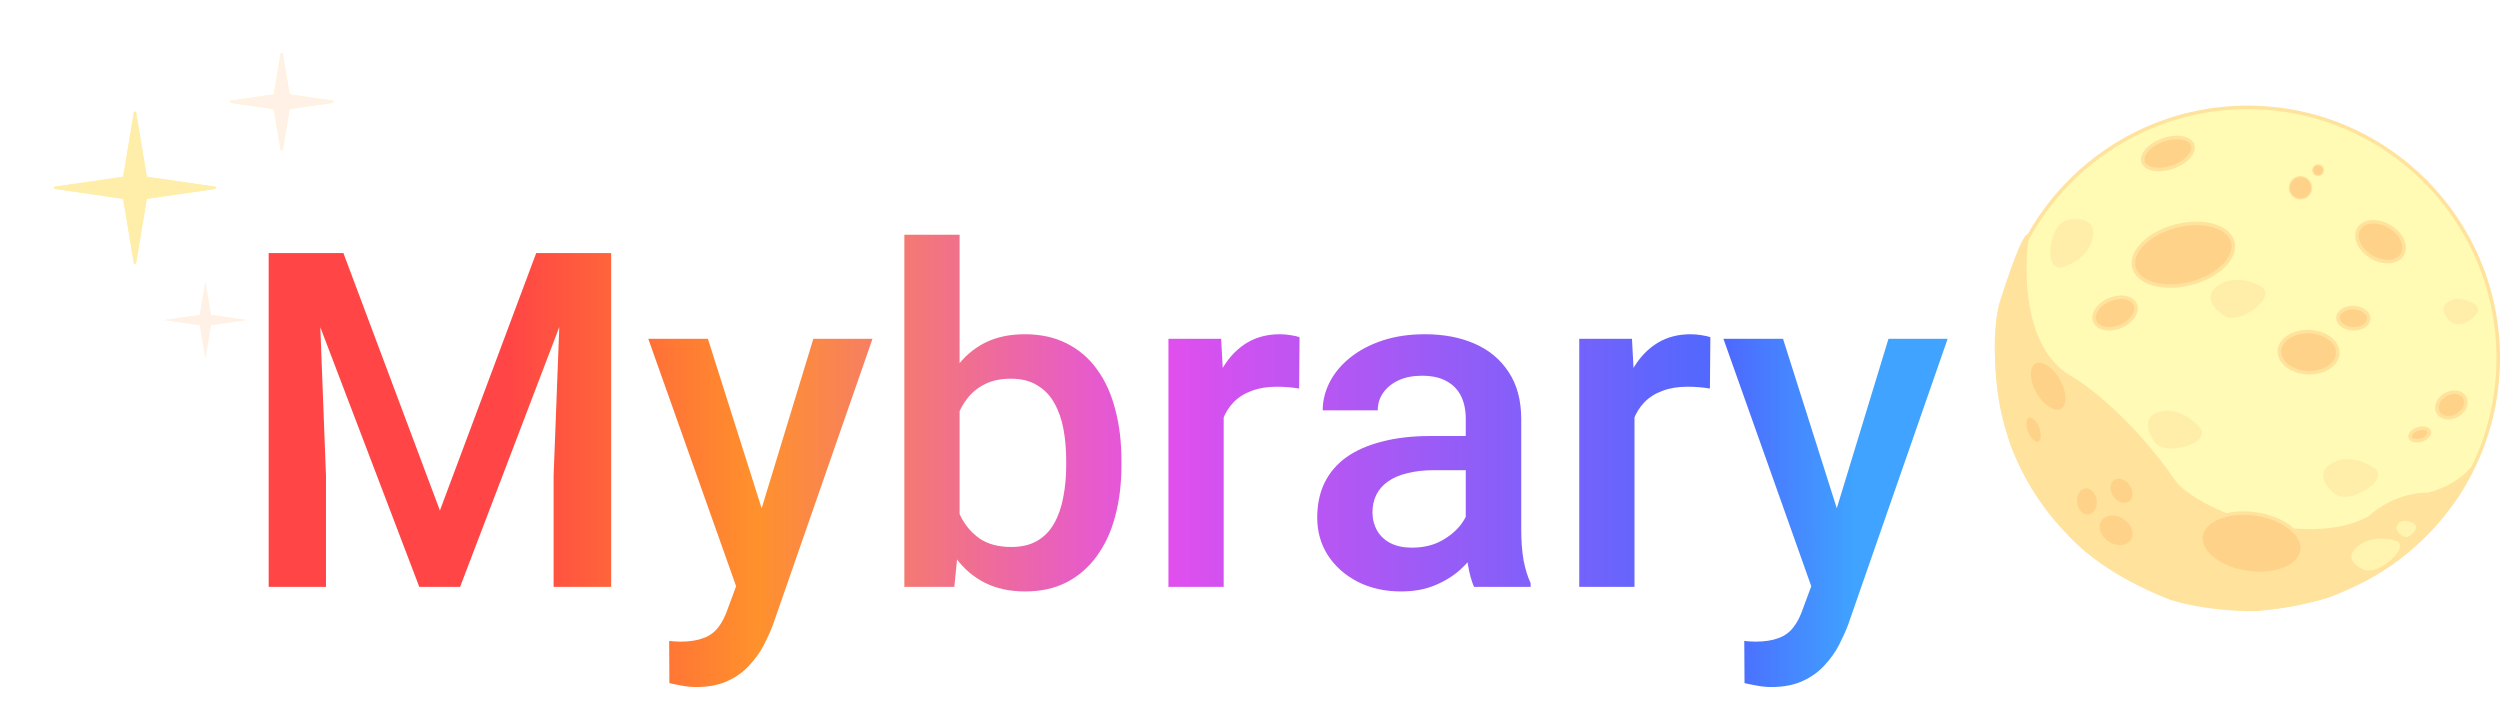 <svg width="213" height="60" viewBox="0 0 213 60" fill="none" xmlns="http://www.w3.org/2000/svg">
<path d="M24.883 21.562H29.258L37.48 43.496L45.684 21.562H50.059L39.199 50H35.723L24.883 21.562ZM22.891 21.562H27.051L27.773 40.547V50H22.891V21.562ZM47.891 21.562H52.07V50H47.168V40.547L47.891 21.562ZM63.555 47.695L69.297 28.867H74.336L65.859 53.223C65.664 53.743 65.41 54.31 65.098 54.922C64.785 55.534 64.375 56.113 63.867 56.66C63.372 57.22 62.754 57.669 62.012 58.008C61.27 58.359 60.371 58.535 59.316 58.535C58.9 58.535 58.496 58.496 58.105 58.418C57.728 58.353 57.37 58.281 57.031 58.203L57.012 54.609C57.142 54.622 57.298 54.635 57.48 54.648C57.676 54.661 57.832 54.668 57.949 54.668C58.73 54.668 59.382 54.57 59.902 54.375C60.423 54.193 60.846 53.893 61.172 53.477C61.51 53.06 61.797 52.5 62.031 51.797L63.555 47.695ZM60.312 28.867L65.332 44.688L66.172 49.648L62.91 50.488L55.234 28.867H60.312ZM77.051 20H81.758V45.488L81.309 50H77.051V20ZM95.547 39.238V39.648C95.547 41.211 95.371 42.65 95.019 43.965C94.681 45.267 94.16 46.4 93.457 47.363C92.767 48.327 91.908 49.075 90.879 49.609C89.863 50.13 88.685 50.391 87.344 50.391C86.029 50.391 84.883 50.143 83.906 49.648C82.93 49.154 82.109 48.45 81.445 47.539C80.794 46.628 80.267 45.54 79.863 44.277C79.46 43.014 79.173 41.621 79.004 40.098V38.789C79.173 37.253 79.46 35.859 79.863 34.609C80.267 33.346 80.794 32.259 81.445 31.348C82.109 30.423 82.923 29.713 83.887 29.219C84.863 28.724 86.003 28.477 87.305 28.477C88.659 28.477 89.85 28.737 90.879 29.258C91.921 29.779 92.787 30.521 93.477 31.484C94.167 32.435 94.681 33.568 95.019 34.883C95.371 36.198 95.547 37.65 95.547 39.238ZM90.84 39.648V39.238C90.84 38.288 90.762 37.396 90.606 36.562C90.449 35.716 90.189 34.974 89.824 34.336C89.473 33.698 88.991 33.197 88.379 32.832C87.78 32.454 87.031 32.266 86.133 32.266C85.299 32.266 84.583 32.409 83.984 32.695C83.385 32.982 82.884 33.372 82.481 33.867C82.077 34.362 81.758 34.935 81.523 35.586C81.302 36.237 81.152 36.94 81.074 37.695V41.23C81.191 42.207 81.439 43.105 81.816 43.926C82.207 44.733 82.754 45.384 83.457 45.879C84.16 46.361 85.065 46.602 86.172 46.602C87.044 46.602 87.78 46.426 88.379 46.074C88.978 45.723 89.453 45.234 89.805 44.609C90.169 43.971 90.43 43.229 90.586 42.383C90.755 41.536 90.84 40.625 90.84 39.648ZM104.258 32.891V50H99.551V28.867H104.043L104.258 32.891ZM110.723 28.73L110.684 33.105C110.397 33.053 110.085 33.014 109.746 32.988C109.421 32.962 109.095 32.949 108.77 32.949C107.962 32.949 107.253 33.066 106.641 33.301C106.029 33.522 105.514 33.848 105.098 34.277C104.694 34.694 104.382 35.202 104.16 35.801C103.939 36.4 103.809 37.07 103.77 37.812L102.695 37.891C102.695 36.562 102.826 35.332 103.086 34.199C103.346 33.066 103.737 32.07 104.258 31.211C104.792 30.352 105.456 29.681 106.25 29.199C107.057 28.717 107.988 28.477 109.043 28.477C109.329 28.477 109.635 28.503 109.961 28.555C110.299 28.607 110.553 28.665 110.723 28.73ZM124.883 45.762V35.684C124.883 34.928 124.746 34.277 124.473 33.73C124.199 33.184 123.783 32.76 123.223 32.461C122.676 32.161 121.986 32.012 121.152 32.012C120.384 32.012 119.72 32.142 119.16 32.402C118.6 32.663 118.164 33.014 117.852 33.457C117.539 33.9 117.383 34.401 117.383 34.961H112.695C112.695 34.128 112.897 33.32 113.301 32.539C113.704 31.758 114.29 31.061 115.059 30.449C115.827 29.837 116.745 29.355 117.812 29.004C118.88 28.652 120.078 28.477 121.406 28.477C122.995 28.477 124.401 28.744 125.625 29.277C126.862 29.811 127.832 30.619 128.535 31.699C129.251 32.767 129.609 34.108 129.609 35.723V45.117C129.609 46.081 129.674 46.947 129.805 47.715C129.948 48.47 130.15 49.128 130.41 49.688V50H125.586C125.365 49.492 125.189 48.848 125.059 48.066C124.941 47.272 124.883 46.504 124.883 45.762ZM125.566 37.148L125.605 40.059H122.227C121.354 40.059 120.586 40.143 119.922 40.312C119.258 40.469 118.704 40.703 118.262 41.016C117.819 41.328 117.487 41.706 117.266 42.148C117.044 42.591 116.934 43.092 116.934 43.652C116.934 44.212 117.064 44.727 117.324 45.195C117.585 45.651 117.962 46.009 118.457 46.27C118.965 46.53 119.577 46.66 120.293 46.66C121.257 46.66 122.096 46.465 122.812 46.074C123.542 45.671 124.115 45.182 124.531 44.609C124.948 44.023 125.169 43.47 125.195 42.949L126.719 45.039C126.562 45.573 126.296 46.146 125.918 46.758C125.54 47.37 125.046 47.956 124.434 48.516C123.835 49.062 123.112 49.512 122.266 49.863C121.432 50.215 120.469 50.391 119.375 50.391C117.995 50.391 116.764 50.117 115.684 49.57C114.603 49.01 113.757 48.262 113.145 47.324C112.533 46.374 112.227 45.3 112.227 44.102C112.227 42.982 112.435 41.992 112.852 41.133C113.281 40.26 113.906 39.531 114.727 38.945C115.56 38.359 116.576 37.917 117.773 37.617C118.971 37.305 120.339 37.148 121.875 37.148H125.566ZM139.258 32.891V50H134.551V28.867H139.043L139.258 32.891ZM145.723 28.73L145.684 33.105C145.397 33.053 145.085 33.014 144.746 32.988C144.421 32.962 144.095 32.949 143.77 32.949C142.962 32.949 142.253 33.066 141.641 33.301C141.029 33.522 140.514 33.848 140.098 34.277C139.694 34.694 139.382 35.202 139.16 35.801C138.939 36.4 138.809 37.07 138.77 37.812L137.695 37.891C137.695 36.562 137.826 35.332 138.086 34.199C138.346 33.066 138.737 32.07 139.258 31.211C139.792 30.352 140.456 29.681 141.25 29.199C142.057 28.717 142.988 28.477 144.043 28.477C144.329 28.477 144.635 28.503 144.961 28.555C145.299 28.607 145.553 28.665 145.723 28.73ZM155.156 47.695L160.898 28.867H165.938L157.461 53.223C157.266 53.743 157.012 54.31 156.699 54.922C156.387 55.534 155.977 56.113 155.469 56.66C154.974 57.22 154.355 57.669 153.613 58.008C152.871 58.359 151.973 58.535 150.918 58.535C150.501 58.535 150.098 58.496 149.707 58.418C149.329 58.353 148.971 58.281 148.633 58.203L148.613 54.609C148.743 54.622 148.9 54.635 149.082 54.648C149.277 54.661 149.434 54.668 149.551 54.668C150.332 54.668 150.983 54.57 151.504 54.375C152.025 54.193 152.448 53.893 152.773 53.477C153.112 53.06 153.398 52.5 153.633 51.797L155.156 47.695ZM151.914 28.867L156.934 44.688L157.773 49.648L154.512 50.488L146.836 28.867H151.914Z" fill="url(#paint0_linear_40_7)"/>
<circle cx="191.5" cy="30.5" r="21.35" fill="url(#paint1_linear_40_7)" stroke="#FFE29C" stroke-width="0.3"/>
<path d="M185.339 41.026C181.739 35.827 177.839 32.86 176.339 32.026C172.339 29.627 172.339 23.026 172.839 20.026C172.439 19.627 171.006 23.86 170.339 26.026C169.539 29.627 170.339 34.193 170.839 36.026C171.639 40.026 174.506 43.693 175.839 45.026C177.839 47.827 182.673 50.193 184.839 51.026C187.239 51.827 190.506 52.026 191.839 52.026C193.439 52.026 196.506 51.36 197.839 51.026C199.439 50.627 202.506 48.86 203.839 48.026C205.839 46.426 208.006 44.026 208.839 43.026C209.639 42.227 210.506 40.36 210.839 39.526C209.639 41.127 207.673 41.86 206.839 42.026C204.439 42.026 202.506 43.36 201.839 44.026C198.239 46.026 192.673 44.86 190.339 44.026C187.139 42.827 185.673 41.526 185.339 41.026Z" fill="#FFE29C" stroke="#FFE29E" stroke-width="0.1"/>
<path d="M196.141 46.909C196.046 47.565 195.507 48.12 194.658 48.472C193.811 48.822 192.683 48.955 191.475 48.781C190.267 48.606 189.223 48.158 188.511 47.583C187.795 47.006 187.436 46.321 187.53 45.664C187.625 45.008 188.164 44.453 189.014 44.101C189.86 43.751 190.988 43.617 192.196 43.792C193.404 43.967 194.448 44.414 195.161 44.989C195.876 45.567 196.236 46.252 196.141 46.909Z" fill="#FFD289" stroke="#FFE29C" stroke-width="0.3"/>
<path d="M181.681 46.057C181.314 46.639 180.394 46.778 179.598 46.277C178.803 45.776 178.532 44.885 178.898 44.304C179.264 43.722 180.185 43.582 180.98 44.084C181.776 44.585 182.047 45.475 181.681 46.057Z" fill="#FFD289" stroke="#FFE29C" stroke-width="0.3"/>
<path d="M175.678 34.964C175.398 35.123 175.006 35.083 174.575 34.83C174.148 34.579 173.712 34.133 173.378 33.547C173.044 32.962 172.882 32.36 172.884 31.865C172.885 31.365 173.05 31.007 173.331 30.847C173.611 30.687 174.004 30.727 174.434 30.98C174.861 31.231 175.297 31.677 175.631 32.263C175.965 32.849 176.127 33.451 176.126 33.946C176.124 34.446 175.959 34.804 175.678 34.964Z" fill="#FFD289" stroke="#FFE29C" stroke-width="0.3"/>
<path d="M173.722 37.779C173.585 37.833 173.397 37.794 173.188 37.625C172.983 37.46 172.785 37.188 172.651 36.846C172.518 36.503 172.48 36.168 172.519 35.908C172.559 35.643 172.671 35.487 172.808 35.433C172.945 35.38 173.133 35.419 173.342 35.587C173.547 35.752 173.745 36.025 173.879 36.367C174.012 36.71 174.05 37.044 174.011 37.305C173.971 37.57 173.859 37.726 173.722 37.779Z" fill="#FFD289" stroke="#FFE29C" stroke-width="0.3"/>
<path d="M177.947 43.98C177.431 44.037 176.902 43.557 176.821 42.831C176.74 42.104 177.151 41.52 177.667 41.462C178.183 41.405 178.712 41.885 178.792 42.611C178.873 43.338 178.463 43.922 177.947 43.98Z" fill="#FFD289" stroke="#FFE29C" stroke-width="0.3"/>
<path d="M181.486 42.847C181.063 43.149 180.368 42.987 179.944 42.391C179.52 41.795 179.594 41.085 180.017 40.784C180.44 40.483 181.135 40.645 181.559 41.241C181.983 41.837 181.909 42.547 181.486 42.847Z" fill="#FFD289" stroke="#FFE29C" stroke-width="0.3"/>
<path d="M190.236 20.624C190.4 21.266 190.116 21.986 189.467 22.637C188.82 23.285 187.83 23.842 186.648 24.145C185.465 24.448 184.329 24.436 183.45 24.179C182.568 23.921 181.973 23.426 181.808 22.784C181.644 22.141 181.928 21.421 182.577 20.77C183.224 20.122 184.214 19.565 185.396 19.262C186.579 18.959 187.715 18.972 188.594 19.229C189.476 19.487 190.071 19.982 190.236 20.624Z" fill="#FFD289" stroke="#FFE29C" stroke-width="0.3"/>
<circle cx="197.5" cy="14.5" r="0.45" fill="#FFD289" stroke="#FFE29C" stroke-width="0.1"/>
<circle cx="196" cy="16" r="0.95" fill="#FFD289" stroke="#FFE29C" stroke-width="0.1"/>
<path d="M186.811 12.347C186.911 12.633 186.808 12.99 186.499 13.346C186.193 13.699 185.704 14.027 185.103 14.235C184.501 14.444 183.915 14.489 183.456 14.402C182.993 14.313 182.691 14.097 182.592 13.811C182.493 13.524 182.596 13.168 182.905 12.812C183.211 12.459 183.699 12.131 184.301 11.923C184.902 11.714 185.488 11.668 185.947 11.756C186.41 11.845 186.712 12.061 186.811 12.347Z" fill="#FFD289" stroke="#FFE29C" stroke-width="0.3"/>
<path d="M199.179 30.107C199.16 30.57 198.882 30.993 198.419 31.298C197.957 31.602 197.321 31.781 196.621 31.753C195.921 31.724 195.301 31.494 194.865 31.153C194.429 30.811 194.186 30.367 194.205 29.904C194.224 29.44 194.503 29.017 194.965 28.712C195.427 28.408 196.063 28.229 196.763 28.257C197.464 28.286 198.083 28.516 198.519 28.857C198.955 29.199 199.198 29.643 199.179 30.107Z" fill="#FFD289" stroke="#FFE29C" stroke-width="0.3"/>
<path d="M210 33.865C210.258 34.326 210.013 35.016 209.354 35.384C208.696 35.752 207.98 35.6 207.722 35.139C207.464 34.677 207.71 33.987 208.368 33.62C209.026 33.252 209.742 33.404 210 33.865Z" fill="#FFD289" stroke="#FFE29C" stroke-width="0.3"/>
<path d="M206.972 36.755C207.006 36.861 206.976 36.997 206.858 37.139C206.742 37.28 206.552 37.41 206.312 37.486C206.072 37.562 205.842 37.566 205.666 37.518C205.488 37.469 205.385 37.375 205.352 37.27C205.318 37.164 205.348 37.028 205.465 36.886C205.581 36.745 205.772 36.615 206.012 36.539C206.251 36.463 206.482 36.459 206.658 36.507C206.836 36.556 206.939 36.65 206.972 36.755Z" fill="#FFD289" stroke="#FFE29C" stroke-width="0.3"/>
<path d="M204.68 21.678C204.479 22.021 204.098 22.23 203.622 22.275C203.146 22.32 202.586 22.198 202.062 21.892C201.538 21.585 201.158 21.157 200.964 20.72C200.77 20.282 200.765 19.848 200.966 19.505C201.166 19.163 201.547 18.953 202.024 18.908C202.5 18.863 203.059 18.985 203.583 19.292C204.108 19.599 204.488 20.026 204.682 20.463C204.876 20.901 204.88 21.336 204.68 21.678Z" fill="#FFD289" stroke="#FFE29C" stroke-width="0.3"/>
<path d="M201.815 27.164C201.806 27.394 201.667 27.611 201.424 27.771C201.181 27.932 200.843 28.028 200.467 28.012C200.092 27.997 199.762 27.874 199.533 27.694C199.304 27.514 199.183 27.287 199.193 27.058C199.202 26.828 199.34 26.611 199.584 26.451C199.827 26.29 200.165 26.194 200.541 26.209C200.916 26.225 201.245 26.348 201.475 26.528C201.704 26.707 201.824 26.935 201.815 27.164Z" fill="#FFD289" stroke="#FFE29C" stroke-width="0.3"/>
<path d="M181.928 25.956C182.049 26.25 181.992 26.602 181.768 26.945C181.545 27.287 181.163 27.604 180.673 27.807C180.182 28.01 179.688 28.054 179.288 27.97C178.888 27.885 178.598 27.676 178.477 27.383C178.356 27.09 178.413 26.737 178.637 26.394C178.86 26.052 179.242 25.735 179.732 25.532C180.223 25.329 180.717 25.285 181.117 25.369C181.517 25.454 181.807 25.663 181.928 25.956Z" fill="#FFD289" stroke="#FFE29C" stroke-width="0.3"/>
<path d="M187.538 36.578C187.038 35.911 185.638 34.678 184.038 35.078C182.438 35.478 183.038 36.911 183.538 37.578C183.705 37.911 184.438 38.478 186.038 38.078C187.638 37.678 187.705 36.911 187.538 36.578Z" fill="#FFE29E" fill-opacity="0.5"/>
<path d="M192.803 24.501C192.102 24.05 190.36 23.382 189 24.315C187.64 25.247 188.702 26.382 189.403 26.832C189.675 27.087 190.56 27.362 191.92 26.43C193.281 25.497 193.076 24.755 192.803 24.501Z" fill="#FFE29E" fill-opacity="0.5"/>
<path d="M175.526 22.814C176.337 22.622 178.027 21.832 178.3 20.206C178.573 18.579 177.02 18.556 176.209 18.748C175.837 18.767 175.024 19.213 174.751 20.84C174.478 22.466 175.154 22.834 175.526 22.814Z" fill="#FFE29E" fill-opacity="0.5"/>
<path d="M202.449 39.981C201.789 39.472 200.11 38.658 198.675 39.471C197.24 40.284 198.201 41.505 198.861 42.014C199.111 42.29 199.969 42.641 201.404 41.828C202.839 41.014 202.698 40.258 202.449 39.981Z" fill="#FFE29E" fill-opacity="0.5"/>
<path d="M204.272 46.124C203.624 45.871 202.038 45.605 200.875 46.558C199.713 47.512 200.719 48.256 201.367 48.508C201.623 48.67 202.425 48.755 203.587 47.801C204.75 46.847 204.528 46.286 204.272 46.124Z" fill="#FFFAB5" fill-opacity="0.8"/>
<path d="M205.715 44.633C205.426 44.449 204.744 44.184 204.335 44.596C203.925 45.008 204.402 45.479 204.692 45.663C204.811 45.768 205.152 45.875 205.561 45.463C205.971 45.051 205.835 44.738 205.715 44.633Z" fill="#FFFAB5" fill-opacity="0.8"/>
<path d="M211.007 26.038C210.578 25.695 209.502 25.146 208.632 25.697C207.761 26.247 208.402 27.071 208.832 27.414C208.997 27.601 209.545 27.836 210.415 27.286C211.285 26.735 211.172 26.224 211.007 26.038Z" fill="#FFE29E" fill-opacity="0.5"/>
<path d="M11.401 9.593C11.42 9.482 11.58 9.482 11.599 9.593L12.496 14.988C12.503 15.03 12.537 15.064 12.58 15.07L18.317 15.901C18.431 15.918 18.431 16.082 18.317 16.099L12.58 16.93C12.537 16.936 12.503 16.97 12.496 17.012L11.599 22.407C11.58 22.518 11.42 22.518 11.401 22.407L10.504 17.012C10.497 16.97 10.463 16.936 10.42 16.93L4.683 16.099C4.569 16.082 4.569 15.918 4.683 15.901L10.42 15.07C10.463 15.064 10.497 15.03 10.504 14.988L11.401 9.593Z" fill="#FFEEA9"/>
<g filter="url(#filter0_f_40_7)">
<path d="M11.401 9.593C11.42 9.482 11.58 9.482 11.599 9.593L12.496 14.988C12.503 15.03 12.537 15.064 12.58 15.07L18.317 15.901C18.431 15.918 18.431 16.082 18.317 16.099L12.58 16.93C12.537 16.936 12.503 16.97 12.496 17.012L11.599 22.407C11.58 22.518 11.42 22.518 11.401 22.407L10.504 17.012C10.497 16.97 10.463 16.936 10.42 16.93L4.683 16.099C4.569 16.082 4.569 15.918 4.683 15.901L10.42 15.07C10.463 15.064 10.497 15.03 10.504 14.988L11.401 9.593Z" fill="#FFEEA9"/>
</g>
<path d="M17.5 24L17.97 26.828L21 27.267L17.97 27.706L17.5 30.533L17.03 27.706L14 27.267L17.03 26.828L17.5 24Z" fill="#FFF1E5"/>
<g filter="url(#filter1_f_40_7)">
<path d="M17.5 24L17.97 26.828L21 27.267L17.97 27.706L17.5 30.533L17.03 27.706L14 27.267L17.03 26.828L17.5 24Z" fill="#FFF1E5"/>
</g>
<path d="M23.901 4.593C23.92 4.482 24.08 4.482 24.099 4.593L24.66 7.968C24.667 8.011 24.701 8.044 24.744 8.05L28.317 8.568C28.431 8.584 28.431 8.749 28.317 8.766L24.744 9.283C24.701 9.289 24.667 9.323 24.66 9.366L24.099 12.74C24.08 12.852 23.92 12.852 23.901 12.74L23.34 9.366C23.333 9.323 23.299 9.289 23.256 9.283L19.683 8.766C19.569 8.749 19.569 8.584 19.683 8.568L23.256 8.05C23.299 8.044 23.333 8.011 23.34 7.968L23.901 4.593Z" fill="#FFF7AF"/>
<g filter="url(#filter2_f_40_7)">
<path d="M23.901 4.593C23.92 4.482 24.08 4.482 24.099 4.593L24.66 7.968C24.667 8.011 24.701 8.044 24.744 8.05L28.317 8.568C28.431 8.584 28.431 8.749 28.317 8.766L24.744 9.283C24.701 9.289 24.667 9.323 24.66 9.366L24.099 12.74C24.08 12.852 23.92 12.852 23.901 12.74L23.34 9.366C23.333 9.323 23.299 9.289 23.256 9.283L19.683 8.766C19.569 8.749 19.569 8.584 19.683 8.568L23.256 8.05C23.299 8.044 23.333 8.011 23.34 7.968L23.901 4.593Z" fill="#FFF1E5"/>
</g>
<defs>
<filter id="filter0_f_40_7" x="0.598" y="5.51" width="21.805" height="20.981" filterUnits="userSpaceOnUse" color-interpolation-filters="sRGB">
<feFlood flood-opacity="0" result="BackgroundImageFix"/>
<feBlend mode="normal" in="SourceGraphic" in2="BackgroundImageFix" result="shape"/>
<feGaussianBlur stdDeviation="2" result="effect1_foregroundBlur_40_7"/>
</filter>
<filter id="filter1_f_40_7" x="10" y="20" width="15" height="14.533" filterUnits="userSpaceOnUse" color-interpolation-filters="sRGB">
<feFlood flood-opacity="0" result="BackgroundImageFix"/>
<feBlend mode="normal" in="SourceGraphic" in2="BackgroundImageFix" result="shape"/>
<feGaussianBlur stdDeviation="2" result="effect1_foregroundBlur_40_7"/>
</filter>
<filter id="filter2_f_40_7" x="15.598" y="0.51" width="16.805" height="16.314" filterUnits="userSpaceOnUse" color-interpolation-filters="sRGB">
<feFlood flood-opacity="0" result="BackgroundImageFix"/>
<feBlend mode="normal" in="SourceGraphic" in2="BackgroundImageFix" result="shape"/>
<feGaussianBlur stdDeviation="2" result="effect1_foregroundBlur_40_7"/>
</filter>
<linearGradient id="paint0_linear_40_7" x1="43.275" y1="50.359" x2="167" y2="50.359" gradientUnits="userSpaceOnUse">
<stop stop-color="#FF4545"/>
<stop offset="0.172" stop-color="#FF912C"/>
<stop offset="0.453" stop-color="#E14FEE"/>
<stop offset="0.839" stop-color="#4D69FF"/>
<stop offset="0.927" stop-color="#3FA3FF"/>
</linearGradient>
<linearGradient id="paint1_linear_40_7" x1="191.5" y1="9" x2="191.5" y2="52" gradientUnits="userSpaceOnUse">
<stop stop-color="#FFFAB4"/>
<stop offset="1" stop-color="#FFFAB5"/>
</linearGradient>
</defs>
</svg>

